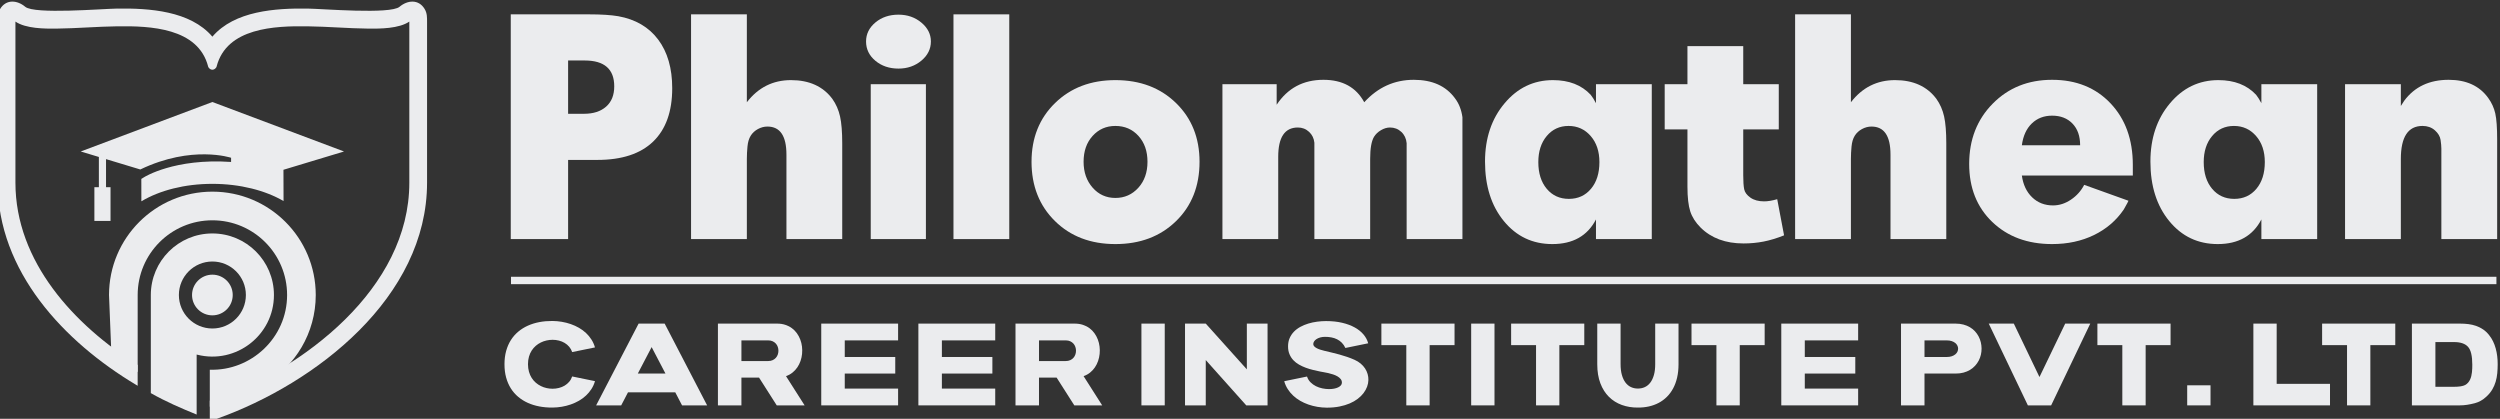 <?xml version="1.0" encoding="UTF-8"?>
<!DOCTYPE svg PUBLIC "-//W3C//DTD SVG 1.1//EN" "http://www.w3.org/Graphics/SVG/1.1/DTD/svg11.dtd">
<!-- Creator: CorelDRAW 2021 (64-Bit) -->
<svg xmlns="http://www.w3.org/2000/svg" xml:space="preserve" width="77.243mm" height="12.939mm" version="1.1" shape-rendering="geometricPrecision" text-rendering="geometricPrecision" image-rendering="optimizeQuality" fill-rule="evenodd" clip-rule="evenodd"
viewBox="0 0 7724.3 1293.9"
 xmlns:xlink="http://www.w3.org/1999/xlink"
 xmlns:xodm="http://www.corel.com/coreldraw/odm/2003">
 <rect x="0" y="0" width="7724.3" height="1293.9" fill="#333333" stroke="none"/>
 <g id="Layer_x0020_1">
  <g id="_2494831022944">
   <g>
    <path fill="#EBECEE" fill-rule="nonzero" d="M1631.33 1125.15c0,8.57 1.01,16.41 3.04,23.51 2.03,7.1 4.85,13.47 8.46,19.11 3.61,5.64 7.83,10.54 12.68,14.71 4.85,4.17 10.09,7.61 15.73,10.37 5.64,2.82 11.5,4.85 17.64,6.2 6.15,1.36 12.29,2.03 18.43,2.03 6.71,0 13.19,-0.79 19.56,-2.42 6.37,-1.58 12.24,-4 17.59,-7.16 5.36,-3.21 10.09,-7.16 14.15,-11.89 4.06,-4.74 7.16,-10.26 9.24,-16.46l70.46 14.43c-2.48,8.79 -6.08,16.85 -10.87,24.29 -4.8,7.44 -10.38,14.21 -16.86,20.24 -6.48,6.09 -13.7,11.38 -21.64,15.95 -7.95,4.57 -16.41,8.45 -25.37,11.56 -8.96,3.1 -18.21,5.46 -27.85,7.1 -9.63,1.63 -19.33,2.48 -29.19,2.53 -13.98,0.06 -27.34,-1.07 -40.08,-3.49 -12.74,-2.42 -24.58,-6.09 -35.51,-10.99 -10.94,-4.91 -20.86,-11.11 -29.77,-18.6 -8.9,-7.44 -16.51,-16.18 -22.77,-26.1 -6.26,-9.87 -11.1,-21.08 -14.54,-33.49 -3.44,-12.45 -5.13,-26.15 -5.13,-41.09 0,-14.94 1.69,-28.63 5.13,-41.09 3.44,-12.4 8.28,-23.62 14.54,-33.48 6.26,-9.92 13.87,-18.66 22.77,-26.1 8.91,-7.5 18.83,-13.7 29.77,-18.6 10.93,-4.91 22.77,-8.57 35.51,-11 12.74,-2.42 26.1,-3.55 40.08,-3.49 9.86,0.06 19.56,0.9 29.19,2.54 9.64,1.63 18.89,4 27.85,7.1 8.96,3.1 17.42,6.99 25.37,11.55 7.94,4.57 15.16,9.87 21.64,15.96 6.48,6.03 12.06,12.79 16.8,20.23 4.73,7.39 8.4,15.5 10.93,24.3l-70.46 14.43c-2.08,-6.2 -5.18,-11.73 -9.24,-16.46 -4.06,-4.74 -8.79,-8.68 -14.15,-11.9 -5.35,-3.15 -11.22,-5.58 -17.59,-7.15 -6.37,-1.64 -12.85,-2.43 -19.56,-2.43 -6.14,0 -12.28,0.68 -18.43,2.03 -6.14,1.35 -12,3.38 -17.64,6.15 -5.64,2.7 -10.88,6.14 -15.73,10.31 -4.85,4.17 -9.07,9.08 -12.68,14.6 -3.61,5.58 -6.43,11.89 -8.46,18.88 -2.03,7.05 -3.04,14.77 -3.04,23.28z"/>
    <path id="_1" fill="#EBECEE" fill-rule="nonzero" d="M1841.9 1252.49l131.23 -252.64 80.49 0 131.22 252.64 -77.45 0 -20.96 -40.25 -146.11 0 -20.97 40.25 -77.45 0zm214.2 -98.31l-42.73 -81.73 -42.72 81.73 85.45 0z"/>
    <path id="_2" fill="#EBECEE" fill-rule="nonzero" d="M2400.72 999.85c9.42,0 17.93,1.24 25.59,3.77 7.67,2.54 14.49,5.98 20.52,10.43 6.03,4.46 11.16,9.7 15.45,15.73 4.28,6.03 7.72,12.51 10.37,19.45 2.65,6.93 4.39,14.14 5.3,21.7 0.9,7.55 0.95,15.05 0.22,22.54 -0.73,7.5 -2.37,14.77 -4.79,21.88 -2.42,7.1 -5.75,13.69 -9.86,19.72 -4.12,6.04 -9.14,11.45 -14.94,16.13 -5.81,4.67 -12.52,8.34 -20.01,10.99l57.49 90.3 -86.13 0 -54.68 -85.79 -54.46 0 0 85.79 -72.6 0 0 -252.64 182.53 0zm-109.93 115.66l82.76 0c5.24,0 9.87,-0.9 13.81,-2.76 3.95,-1.86 7.22,-4.22 9.87,-7.21 2.65,-2.99 4.62,-6.37 5.92,-10.2 1.29,-3.84 1.97,-7.73 1.97,-11.73 0,-4 -0.68,-7.89 -1.97,-11.72 -1.3,-3.84 -3.27,-7.22 -5.92,-10.21 -2.65,-2.98 -5.92,-5.35 -9.87,-7.21 -3.94,-1.86 -8.57,-2.76 -13.81,-2.76l-82.76 0 0 63.8z"/>
    <polygon id="_3" fill="#EBECEE" fill-rule="nonzero" points="2537.45,1252.49 2537.45,999.85 2774.87,999.85 2774.87,1051.71 2610.05,1051.71 2610.05,1103 2766.08,1103 2766.08,1154.18 2610.05,1154.18 2610.05,1200.63 2774.87,1200.63 2774.87,1252.49 "/>
    <polygon id="_4" fill="#EBECEE" fill-rule="nonzero" points="2837.54,1252.49 2837.54,999.85 3074.96,999.85 3074.96,1051.71 2910.14,1051.71 2910.14,1103 3066.17,1103 3066.17,1154.18 2910.14,1154.18 2910.14,1200.63 3074.96,1200.63 3074.96,1252.49 "/>
    <path id="_5" fill="#EBECEE" fill-rule="nonzero" d="M3320.15 999.85c9.42,0 17.93,1.24 25.59,3.77 7.67,2.54 14.49,5.98 20.52,10.43 6.03,4.46 11.16,9.7 15.45,15.73 4.28,6.03 7.72,12.51 10.37,19.45 2.65,6.93 4.39,14.14 5.3,21.7 0.9,7.55 0.95,15.05 0.22,22.54 -0.73,7.5 -2.37,14.77 -4.79,21.88 -2.42,7.1 -5.75,13.69 -9.86,19.72 -4.12,6.04 -9.14,11.45 -14.94,16.13 -5.81,4.67 -12.52,8.34 -20.01,10.99l57.49 90.3 -86.13 0 -54.67 -85.79 -54.46 0 0 85.79 -72.6 0 0 -252.64 182.52 0zm-109.92 115.66l82.75 0c5.24,0 9.87,-0.9 13.81,-2.76 3.95,-1.86 7.22,-4.22 9.87,-7.21 2.65,-2.99 4.62,-6.37 5.92,-10.2 1.29,-3.84 1.97,-7.73 1.97,-11.73 0,-4 -0.68,-7.89 -1.97,-11.72 -1.3,-3.84 -3.27,-7.22 -5.92,-10.21 -2.65,-2.98 -5.92,-5.35 -9.87,-7.21 -3.94,-1.86 -8.57,-2.76 -13.81,-2.76l-82.75 0 0 63.8z"/>
    <polygon id="_6" fill="#EBECEE" fill-rule="nonzero" points="3526.67,999.85 3598.71,999.85 3598.71,1252.49 3526.67,1252.49 "/>
    <polygon id="_7" fill="#EBECEE" fill-rule="nonzero" points="3661.37,999.85 3725.46,999.85 3852.4,1141.22 3852.4,999.85 3916.38,999.85 3916.38,1252.49 3850.6,1252.49 3725.46,1112.47 3725.46,1252.49 3661.37,1252.49 "/>
    <path id="_8" fill="#EBECEE" fill-rule="nonzero" d="M4038.35 1163.43c2.25,6.82 5.8,12.74 10.71,17.64 4.9,4.91 10.43,8.96 16.68,12.06 6.26,3.1 12.91,5.42 20.01,6.88 7.11,1.47 13.98,2.2 20.69,2.2 5.41,0 10.54,-0.45 15.33,-1.35 4.79,-0.91 9.02,-2.2 12.63,-3.95 3.61,-1.75 6.48,-3.83 8.57,-6.26 2.08,-2.42 3.15,-5.24 3.15,-8.39 0,-4.23 -1.24,-7.9 -3.77,-11.05 -2.54,-3.16 -5.81,-5.92 -9.87,-8.29 -4.06,-2.37 -8.62,-4.4 -13.64,-6.03 -5.01,-1.64 -10.03,-3.04 -14.99,-4.17 -4.96,-1.13 -9.64,-2.03 -14.04,-2.76 -4.39,-0.74 -8,-1.36 -10.88,-1.98 -6.99,-1.41 -14.31,-3.04 -21.92,-4.9 -7.61,-1.86 -15.11,-4.12 -22.44,-6.82 -7.33,-2.71 -14.32,-5.92 -20.97,-9.7 -6.65,-3.77 -12.46,-8.28 -17.47,-13.58 -5.02,-5.3 -8.96,-11.44 -11.95,-18.49 -2.99,-7.05 -4.46,-15.11 -4.46,-24.3 0,-9.47 1.64,-17.98 4.91,-25.47 3.27,-7.5 7.72,-14.15 13.36,-19.96 5.64,-5.8 12.23,-10.76 19.84,-14.88 7.61,-4.11 15.73,-7.5 24.46,-10.15 8.74,-2.64 17.76,-4.56 27.17,-5.8 9.42,-1.24 18.66,-1.86 27.85,-1.86 18.21,0 34.72,1.75 49.55,5.24 14.82,3.5 27.79,8.29 38.83,14.43 11.05,6.14 20.13,13.36 27.17,21.76 7.05,8.4 11.9,17.47 14.43,27.22l-70.46 14.44c-2.98,-6.49 -6.7,-11.9 -11.1,-16.3 -4.4,-4.39 -9.3,-7.94 -14.66,-10.59 -5.35,-2.65 -11.16,-4.57 -17.41,-5.75 -6.26,-1.19 -12.74,-1.75 -19.51,-1.75 -5.58,0 -10.59,0.62 -15.1,1.92 -4.51,1.29 -8.35,2.98 -11.5,5.07 -3.16,2.09 -5.58,4.51 -7.33,7.16 -1.75,2.65 -2.59,5.41 -2.59,8.17 0,2.65 1.01,5.02 2.98,7.1 1.98,2.09 4.57,4.01 7.78,5.7 3.22,1.69 6.77,3.15 10.77,4.45 4,1.3 8,2.42 12.06,3.38 7.89,1.86 15.84,3.78 23.85,5.7 8,1.91 15.95,3.94 23.9,6.14 7.94,2.2 15.78,4.62 23.5,7.27 7.72,2.65 15.33,5.64 22.77,8.96 7.22,3.22 13.53,7.11 18.94,11.67 5.42,4.57 9.92,9.53 13.48,15 3.55,5.46 6.2,11.21 7.94,17.3 1.75,6.09 2.54,12.29 2.37,18.6 -0.17,6.77 -1.46,13.59 -4,20.47 -2.54,6.87 -6.2,13.47 -10.99,19.78 -4.79,6.31 -10.77,12.23 -17.93,17.7 -7.16,5.47 -15.44,10.26 -24.86,14.26 -9.41,4 -20.01,7.22 -31.79,9.53 -11.78,2.31 -24.69,3.49 -38.72,3.49 -9.87,-0.05 -19.56,-0.9 -29.2,-2.53 -9.64,-1.64 -18.89,-4.01 -27.85,-7.11 -8.96,-3.1 -17.42,-6.99 -25.36,-11.55 -7.95,-4.57 -15.17,-9.92 -21.65,-15.95 -6.48,-6.04 -12.06,-12.8 -16.85,-20.24 -4.79,-7.44 -8.4,-15.56 -10.88,-24.35l70.46 -14.43z"/>
    <polygon id="_9" fill="#EBECEE" fill-rule="nonzero" points="4268.09,999.85 4494.12,999.85 4494.12,1066.36 4417.13,1066.36 4417.13,1252.49 4345.09,1252.49 4345.09,1066.36 4268.09,1066.36 "/>
    <polygon id="_10" fill="#EBECEE" fill-rule="nonzero" points="4545.52,999.85 4617.56,999.85 4617.56,1252.49 4545.52,1252.49 "/>
    <polygon id="_11" fill="#EBECEE" fill-rule="nonzero" points="4668.95,999.85 4894.98,999.85 4894.98,1066.36 4817.99,1066.36 4817.99,1252.49 4745.95,1252.49 4745.95,1066.36 4668.95,1066.36 "/>
    <path id="_12" fill="#EBECEE" fill-rule="nonzero" d="M4935.1 1125.49l0 -125.64 72.04 0 0 125.36c0,12.68 1.35,23.79 4,33.2 2.65,9.41 6.37,17.31 11.1,23.56 4.74,6.26 10.37,10.94 16.91,13.98 6.54,3.05 13.7,4.57 21.54,4.57 7.83,0 14.99,-1.52 21.53,-4.57 6.54,-3.04 12.17,-7.72 16.91,-13.98 4.73,-6.25 8.4,-14.15 11.05,-23.56 2.65,-9.41 3.94,-20.52 3.94,-33.2l0 -125.36 72.04 0 0 125.64c0,14.94 -1.46,28.64 -4.34,41.09 -2.87,12.41 -6.99,23.62 -12.34,33.49 -5.36,9.92 -11.78,18.66 -19.34,26.1 -7.55,7.49 -16.01,13.69 -25.31,18.6 -9.3,4.9 -19.39,8.57 -30.15,10.99 -10.77,2.42 -22.1,3.55 -33.99,3.49 -17.82,0.17 -34.39,-2.53 -49.66,-8.06 -15.28,-5.52 -28.58,-13.86 -39.86,-25.02 -11.27,-11.16 -20.12,-25.14 -26.49,-41.89 -6.37,-16.79 -9.58,-36.41 -9.58,-58.79z"/>
    <polygon id="_13" fill="#EBECEE" fill-rule="nonzero" points="5226.28,999.85 5452.31,999.85 5452.31,1066.36 5375.32,1066.36 5375.32,1252.49 5303.28,1252.49 5303.28,1066.36 5226.28,1066.36 "/>
    <polygon id="_14" fill="#EBECEE" fill-rule="nonzero" points="5503.7,1252.49 5503.7,999.85 5741.13,999.85 5741.13,1051.71 5576.3,1051.71 5576.3,1103 5732.34,1103 5732.34,1154.18 5576.3,1154.18 5576.3,1200.63 5741.13,1200.63 5741.13,1252.49 "/>
    <path id="_15" fill="#EBECEE" fill-rule="nonzero" d="M6042.07 999.85c8.9,0 17.08,1.01 24.46,2.98 7.44,1.98 14.09,4.74 20.07,8.29 5.97,3.55 11.21,7.72 15.61,12.57 4.45,4.85 8.17,10.15 11.16,15.84 2.99,5.69 5.24,11.73 6.77,17.98 1.52,6.26 2.31,12.63 2.36,19.11 0.06,6.48 -0.62,12.85 -2.08,19.22 -1.47,6.37 -3.67,12.4 -6.65,18.15 -2.99,5.75 -6.71,11.11 -11.22,16.01 -4.51,4.91 -9.7,9.19 -15.67,12.8 -5.92,3.6 -12.63,6.42 -20.18,8.45 -7.5,2.03 -15.73,2.99 -24.63,2.93l-95.94 0 0 98.31 -72.55 0 0 -252.64 168.49 0zm-95.89 51.86l0 51.29 68.77 0c5.87,0 10.99,-0.73 15.39,-2.25 4.4,-1.53 8.06,-3.44 10.99,-5.87 2.93,-2.42 5.13,-5.13 6.54,-8.23 1.41,-3.1 2.14,-6.25 2.14,-9.47 0,-3.15 -0.73,-6.25 -2.25,-9.35 -1.52,-3.1 -3.72,-5.81 -6.65,-8.18 -2.93,-2.36 -6.6,-4.28 -10.94,-5.75 -4.34,-1.46 -9.41,-2.19 -15.22,-2.19l-68.77 0z"/>
    <polygon id="_16" fill="#EBECEE" fill-rule="nonzero" points="6144.69,999.85 6222.14,999.85 6301.39,1164.89 6380.87,999.85 6458.32,999.85 6337.47,1252.49 6265.54,1252.49 "/>
    <polygon id="_17" fill="#EBECEE" fill-rule="nonzero" points="6480.4,999.85 6706.44,999.85 6706.44,1066.36 6629.44,1066.36 6629.44,1252.49 6557.4,1252.49 6557.4,1066.36 6480.4,1066.36 "/>
    <polygon id="_18" fill="#EBECEE" fill-rule="nonzero" points="6757.83,1190.48 6829.87,1190.48 6829.87,1252.49 6757.83,1252.49 "/>
    <polygon id="_19" fill="#EBECEE" fill-rule="nonzero" points="6962.31,999.85 7034.29,999.85 7034.29,1185.98 7199.06,1185.98 7199.06,1252.49 6962.31,1252.49 "/>
    <polygon id="_20" fill="#EBECEE" fill-rule="nonzero" points="7174.69,999.85 7400.72,999.85 7400.72,1066.36 7323.73,1066.36 7323.73,1252.49 7251.69,1252.49 7251.69,1066.36 7174.69,1066.36 "/>
    <path id="_21" fill="#EBECEE" fill-rule="nonzero" d="M7452.11 999.85l148.48 0c8.85,0 17.47,0.5 25.81,1.52 8.34,1.01 16.35,2.87 24.02,5.52 7.66,2.65 14.88,6.32 21.7,10.94 6.82,4.62 13.07,10.6 18.77,17.87 4.68,5.8 8.62,12.12 11.95,18.94 3.32,6.82 6.03,14.03 8.11,21.59 2.09,7.55 3.67,15.44 4.68,23.67 1.02,8.23 1.53,16.69 1.53,25.31 0,9.7 -0.46,19.11 -1.3,28.18 -0.85,9.08 -2.54,17.82 -5.02,26.22 -2.48,8.39 -5.97,16.4 -10.54,24.07 -4.56,7.66 -10.54,14.93 -17.98,21.75 -10.77,10.09 -22.49,16.8 -35.17,20.18 -8.63,2.26 -16.8,3.95 -24.47,5.13 -7.66,1.19 -15.05,1.75 -22.09,1.75l-148.48 0 0 -252.64zm72.6 57.04l0 138.22 57.05 0c16.23,0 27.84,-1.86 34.83,-5.53 3.56,-1.97 6.54,-4.34 9.02,-7.21 2.48,-2.88 4.57,-6.03 6.2,-9.53 1.64,-3.49 2.93,-7.21 3.84,-11.1 0.9,-3.89 1.57,-7.89 2.03,-11.9 0.45,-4 0.73,-8 0.84,-11.95 0.11,-3.94 0.17,-7.66 0.17,-11.1 0,-27 -4.34,-45.32 -13.08,-55.02 -8.79,-9.92 -23.28,-14.88 -43.51,-14.88l-57.39 0z"/>
    <path fill="#EBECEE" fill-rule="nonzero" d="M1578.1 738.7l0 -694.35 241.72 0c37.88,0 68.06,1.92 90.53,5.78 53.29,9.63 94.38,33.7 123.27,72.22 28.89,38.53 43.34,88.6 43.34,150.24 0,71.91 -19.59,126.8 -58.75,164.68 -39.16,37.88 -96.62,56.82 -172.38,56.82l-90.53 0 0 244.61 -177.2 0zm177.2 -551.82l0 164.68 49.12 0c28.89,0 51.68,-7.39 68.37,-22.15 16.69,-14.77 25.04,-35.63 25.04,-62.6 0,-53.29 -30.5,-79.93 -91.49,-79.93l-51.04 0z"/>
    <path id="_1_0" fill="#EBECEE" fill-rule="nonzero" d="M2135.17 738.7l0 -694.35 172.39 0 0 271.58c35.16,-45.59 80.58,-68.38 136.28,-68.38 56.33,0 98.87,19.26 127.76,57.78 11.4,16.05 19.42,34.19 23.91,54.41 4.5,20.23 6.75,48 6.75,83.31l0 295.65 -172.39 0 0 -260.98c0,-57.79 -19.58,-86.68 -58.74,-86.68 -10.12,0 -19.91,2.57 -29.38,7.71 -9.47,5.13 -17.01,12.03 -22.32,20.7 -5.45,8.67 -8.66,19.74 -9.95,33.23 -1.28,13.48 -1.92,26 -1.92,37.56l0 248.46 -172.39 0z"/>
    <path id="_2_1" fill="#EBECEE" fill-rule="nonzero" d="M2690.32 738.7l0 -478.63 170.46 0 0 478.63 -170.46 0zm-14.44 -610.57c0,-23.11 9.63,-42.69 28.89,-58.74 19.26,-16.05 43.02,-24.08 71.27,-24.08 27.6,0 51.2,8.19 70.78,24.56 19.58,16.37 29.37,35.79 29.37,58.26 0,23.12 -9.79,42.86 -29.37,59.23 -19.58,16.37 -43.18,24.56 -70.78,24.56 -28.25,0 -52.01,-8.03 -71.27,-24.08 -19.26,-16.05 -28.89,-35.95 -28.89,-59.71z"/>
    <polygon id="_3_2" fill="#EBECEE" fill-rule="nonzero" points="2945.96,738.7 2945.96,44.35 3118.35,44.35 3118.35,738.7 "/>
    <path id="_4_3" fill="#EBECEE" fill-rule="nonzero" d="M3187.15 499.87c0,-73.84 24.24,-134.35 72.71,-181.54 48.47,-47.19 110.59,-70.78 186.36,-70.78 76.4,0 138.84,23.59 187.31,70.78 48.47,47.19 72.71,107.7 72.71,181.54 0,75.11 -24.24,136.27 -72.71,183.46 -48.47,47.18 -110.91,70.78 -187.31,70.78 -76.41,0 -138.69,-23.76 -186.84,-71.27 -48.15,-47.51 -72.23,-108.5 -72.23,-182.97zm259.07 -110.75c-28.25,0 -51.7,10.27 -70.31,30.81 -18.62,20.55 -27.93,47.19 -27.93,79.94 0,32.1 9.31,58.74 27.93,79.93 18.61,21.19 42.06,31.78 70.31,31.78 28.25,0 51.84,-10.43 70.78,-31.3 18.94,-20.87 28.41,-47.67 28.41,-80.41 0,-32.75 -9.31,-59.39 -27.93,-79.94 -18.62,-20.54 -42.37,-30.81 -71.26,-30.81z"/>
    <path id="_5_4" fill="#EBECEE" fill-rule="nonzero" d="M3776.97 738.7l0 -478.63 167.57 0 0 63.56c34.03,-51.36 82.18,-77.04 144.46,-77.04 59.06,0 101.12,23.11 126.15,69.34 42.06,-46.23 93.1,-69.34 153.13,-69.34 56.82,0 99.19,18.94 126.97,56.82 12.36,16.05 20.06,35.63 23.27,58.74l0 72.23 0 304.32 -172.39 0 0 -261.47 0 -34.83c-1.29,-14.28 -6.74,-25.84 -16.53,-34.99 -9.63,-8.98 -21.35,-13.48 -34.99,-13.48 -8.99,0 -18.3,2.73 -27.61,8.19 -9.47,5.45 -16.69,12.52 -21.83,20.86 -7.87,13.49 -11.72,36.12 -11.72,67.74l0 247.98 -172.38 0 0 -264.84 0 -32.74c-1.29,-13.48 -6.74,-24.72 -16.37,-33.71 -9.63,-8.98 -21.19,-13.48 -34.67,-13.48 -40.45,0 -60.67,30.18 -60.67,90.53l0 254.24 -172.39 0z"/>
    <path id="_6_5" fill="#EBECEE" fill-rule="nonzero" d="M4931.13 318.81l0 -58.74 172.39 0 0 478.63 -172.39 0 0 -60.67c-26.32,50.72 -71.26,76.08 -134.82,76.08 -61,0 -110.91,-23.6 -149.76,-70.95 -38.84,-47.18 -58.26,-108.5 -58.26,-183.78 0,-72.06 20.06,-132.09 60.19,-179.92 40.13,-47.99 90.04,-71.91 149.75,-71.91 49.44,0 88.28,15.09 116.53,45.26 5.14,6.42 10.59,15.09 16.37,26zm-84.75 70.31c-27.6,0 -50.07,10.43 -67.41,31.13 -17.33,20.71 -26,47.51 -26,80.58 0,34.35 8.67,61.79 26,82.5 17.34,20.7 40.13,31.14 68.38,31.14 28.25,0 51.04,-10.44 68.37,-31.14 17.34,-20.71 26.01,-48.15 26.01,-82.5 0,-33.07 -8.99,-59.87 -26.97,-80.58 -17.98,-20.7 -40.77,-31.13 -68.38,-31.13z"/>
    <path id="_7_6" fill="#EBECEE" fill-rule="nonzero" d="M5143.43 399.71l0 -139.64 70.3 0 0 -117.49 172.38 0 0 117.49 109.79 0 0 139.64 -109.79 0 0 141.57c0,19.26 0.96,33.7 2.89,43.33 1.93,9.63 8.35,18.3 19.26,26.01 10.92,7.7 25.04,11.55 42.38,11.55 11.55,0 25.03,-2.24 40.44,-6.74l21.19 111.71c-22.47,8.99 -43.66,15.41 -63.56,19.26 -19.9,3.86 -40.45,5.78 -61.64,5.78 -55.53,0 -99.67,-16.37 -132.73,-49.11 -15.41,-15.41 -26.17,-32.1 -31.95,-50.08 -5.77,-17.98 -8.66,-43.34 -8.66,-76.08l0 -177.2 -70.3 0z"/>
    <path id="_8_7" fill="#EBECEE" fill-rule="nonzero" d="M5546.4 738.7l0 -694.35 172.4 0 0 271.58c35.15,-45.59 80.57,-68.38 136.27,-68.38 56.33,0 98.87,19.26 127.76,57.78 11.4,16.05 19.42,34.19 23.91,54.41 4.5,20.23 6.75,48 6.75,83.31l0 295.65 -172.39 0 0 -260.98c0,-57.79 -19.58,-86.68 -58.74,-86.68 -10.12,0 -19.91,2.57 -29.38,7.71 -9.47,5.13 -17.01,12.03 -22.31,20.7 -5.45,8.67 -8.66,19.74 -9.95,33.23 -1.28,13.48 -1.92,26 -1.92,37.56l0 248.46 -172.4 0z"/>
    <path id="_9_8" fill="#EBECEE" fill-rule="nonzero" d="M6589.82 542.24l-342.85 0c3.86,28.25 14.45,50.72 31.78,67.41 17.34,16.7 38.85,25.04 64.53,25.04 19.26,0 37.72,-5.94 55.37,-17.81 17.66,-11.88 31.3,-27.13 40.93,-45.75l136.75 49.12c-1.92,4.49 -4.33,9.14 -7.22,13.96 -2.89,4.82 -5.3,9.15 -7.22,13 -23.12,34.03 -53.77,60.35 -91.97,78.97 -38.2,18.62 -81.38,27.93 -129.53,27.93 -75.76,0 -137.4,-22.79 -184.91,-68.38 -47.51,-45.58 -71.26,-105.29 -71.26,-179.12 0,-75.12 24.24,-137.24 72.71,-186.35 48.47,-49.12 109.63,-73.67 183.46,-73.67 74.47,0 134.66,24.23 180.57,72.71 45.9,48.47 68.86,111.87 68.86,190.2l0 32.74zm-249.43 -184.9c-25.04,0 -45.91,8.02 -62.6,24.07 -16.69,16.05 -26.96,38.52 -30.82,67.41l180.09 0c0,-28.24 -7.86,-50.55 -23.59,-66.93 -15.73,-16.37 -36.76,-24.55 -63.08,-24.55z"/>
    <path id="_10_9" fill="#EBECEE" fill-rule="nonzero" d="M6987.03 318.81l0 -58.74 172.39 0 0 478.63 -172.39 0 0 -60.67c-26.32,50.72 -71.26,76.08 -134.82,76.08 -61,0 -110.91,-23.6 -149.76,-70.95 -38.84,-47.18 -58.27,-108.5 -58.27,-183.78 0,-72.06 20.07,-132.09 60.2,-179.92 40.13,-47.99 90.04,-71.91 149.75,-71.91 49.44,0 88.28,15.09 116.53,45.26 5.14,6.42 10.59,15.09 16.37,26zm-84.75 70.31c-27.6,0 -50.07,10.43 -67.41,31.13 -17.33,20.71 -26,47.51 -26,80.58 0,34.35 8.67,61.79 26,82.5 17.34,20.7 40.13,31.14 68.38,31.14 28.25,0 51.04,-10.44 68.37,-31.14 17.34,-20.71 26.01,-48.15 26.01,-82.5 0,-33.07 -8.99,-59.87 -26.97,-80.58 -17.98,-20.7 -40.77,-31.13 -68.38,-31.13z"/>
    <path id="_11_10" fill="#EBECEE" fill-rule="nonzero" d="M7245.55 738.7l0 -478.63 172.39 0 0 67.41 10.59 -16.37c31.94,-43.02 77.68,-64.52 137.23,-64.52 54.41,0 95.02,18.62 121.99,55.85 10.75,14.77 18.13,30.82 21.99,48.15 3.85,17.34 5.78,44.3 5.78,80.9l0 307.21 -172.39 0 0 -260.02 0 -19.26c0,-7.06 -0.8,-16.05 -2.41,-26.97 -1.6,-10.91 -7.54,-20.86 -17.65,-29.85 -10.27,-8.99 -22.95,-13.48 -38.2,-13.48 -44.62,0 -66.93,34.02 -66.93,102.08l0 247.5 -172.39 0z"/>
    <rect fill="#EBECEE" x="1578.84" y="855.16" width="6134.42" height="22.82"/>
    <g>
     <path fill="#EBECEE" d="M876.09 621.2l-0.3 -96.64 187.16 -56.52 -406.75 -152.88 -406.76 152.88 56.04 16.92 0 93.37 -13.88 0 0 104.32 49.89 0 0 -104.32 -13.89 0 0 -86.69 105.91 31.99 0.01 -0.01c159.56,-76.51 280.48,-36.16 280.48,-36.16l0 12.91c-175.03,-12.02 -268.12,46.76 -268.12,46.76 0,0 -3.64,2.26 -9.22,5.65l0.12 69.21c56.4,-33.69 133.88,-53.95 219.42,-53.95 86.01,0 163.88,20.49 219.89,53.16z"/>
     <path fill="#EBECEE" d="M656.19 113.29c68.51,-80.15 195.6,-88.09 293.86,-86.81 45.9,0.59 255.94,18.39 284.38,-5.52 24.66,-20.74 58.88,-23.96 77.4,6.51 8.23,13.53 7.66,26.61 7.66,41.74 0,165.05 0,330.11 0,495.15 0,354.49 -343.21,620.02 -648.2,729.1 -5.03,1.8 -10.06,3.6 -15.09,5.4 -2.66,-0.95 -5.32,-1.9 -7.98,-2.85 0,-19.42 0,-38.85 0,-58.28 2.67,0.97 5.33,1.95 8,2.92 281.19,-101.47 608.47,-348.48 608.47,-676.29 0,-165.04 0,-330.1 0,-495.15 0,-0.68 0.02,-1.55 0.04,-2.55 -31.92,21.88 -90.41,22.15 -126.28,21.76 -63.02,-0.7 -125.99,-6.33 -189.11,-7.14 -100.69,-1.31 -248.93,4.3 -280.04,124.12 -0.14,0.53 -0.27,1.06 -0.41,1.58 -0.3,0.45 -0.59,0.91 -0.89,1.36 -2.62,4.02 -6.4,6.8 -11.32,7.04 -0.16,0.01 -0.32,0.02 -0.49,0.03 -0.16,-0.01 -0.32,-0.02 -0.49,-0.03 -4.91,-0.24 -8.69,-3.02 -11.31,-7.04 -0.3,-0.45 -0.59,-0.91 -0.89,-1.36 -0.14,-0.52 -0.28,-1.05 -0.41,-1.58 -31.12,-119.82 -179.34,-125.43 -280.05,-124.12 -63.1,0.81 -126.09,6.44 -189.1,7.14 -35.87,0.39 -94.37,0.12 -126.28,-21.76 0.02,1 0.04,1.87 0.04,2.55 0,165.05 0,330.11 0,495.15 0,244.45 181.82,440.13 377.66,563.37 0,21.4 0,42.79 0,64.19 -1.7,-1.01 -3.41,-2.04 -5.11,-3.05 -222.49,-133.05 -427.35,-350.18 -427.35,-624.51 0,-165.04 0,-330.1 0,-495.15 0,-15.13 -0.58,-28.21 7.65,-41.74 18.51,-30.47 52.75,-27.25 77.41,-6.51 28.44,23.91 238.47,6.11 284.38,5.52 98.26,-1.28 225.34,6.66 293.85,86.81z"/>
     <path fill="#EBECEE" d="M656.21 592.14c176.37,0 319.36,142.99 319.36,319.36 0,117.58 -63.57,220.33 -158.2,275.77 -47.2,27.64 -110.46,69.08 -169.15,69.24l0 -114.24c126.7,4.36 238.82,-97.88 238.82,-230.77 0,-127.46 -103.37,-230.83 -230.83,-230.83 -127.48,0 -230.85,103.37 -230.85,230.83 0,1.34 0.01,2.68 0,4.24l0 233.33c-40.42,-11.7 -79.47,-10.68 -81.34,-57.73l-7.19 -179.84c0,-176.37 142.99,-319.36 319.38,-319.36zm-190.15 323.83l-0.06 -2.78 0 -0.14 0 -0.14 0 -0.14 0 -0.14 0 -0.14 0 -0.14 0 -0.15 0 -0.14 0 -0.14 0 -0.14 0 -0.14 0 -0.14 0 0.14 0 0.14 0 0.14 0 0.14 0 0.14 0 0.15 0 0.14 0 0.14 0 0.14 0 0.14 0 0.14 0 0.14 0.06 2.78z"/>
     <path fill="#EBECEE" d="M656.19 1014.99c-57.16,0 -103.49,-46.32 -103.49,-103.49 0,-57.15 46.33,-103.5 103.49,-103.5 57.17,0 103.51,46.35 103.51,103.5 0,57.17 -46.34,103.49 -103.51,103.49zm-46.6 80.95c119.2,30.13 236.81,-59.95 236.81,-184.44 0,-105.05 -85.17,-190.19 -190.21,-190.19 -105.04,0 -190.19,85.14 -190.19,190.19 0,1.49 0.02,2.99 0,4.47l0 298.66c46.66,26.56 94.38,46.96 141.58,66.27l0 -185.47 2.01 0.51z"/>
     <path fill="#EBECEE" d="M656.21 848.65c-34.74,0 -62.87,28.11 -62.87,62.85 0,34.73 28.13,62.85 62.87,62.85 34.72,0 62.85,-28.12 62.85,-62.85 0,-34.74 -28.13,-62.85 -62.85,-62.85z"/>
    </g>
   </g>
  </g>
 </g>
</svg>

